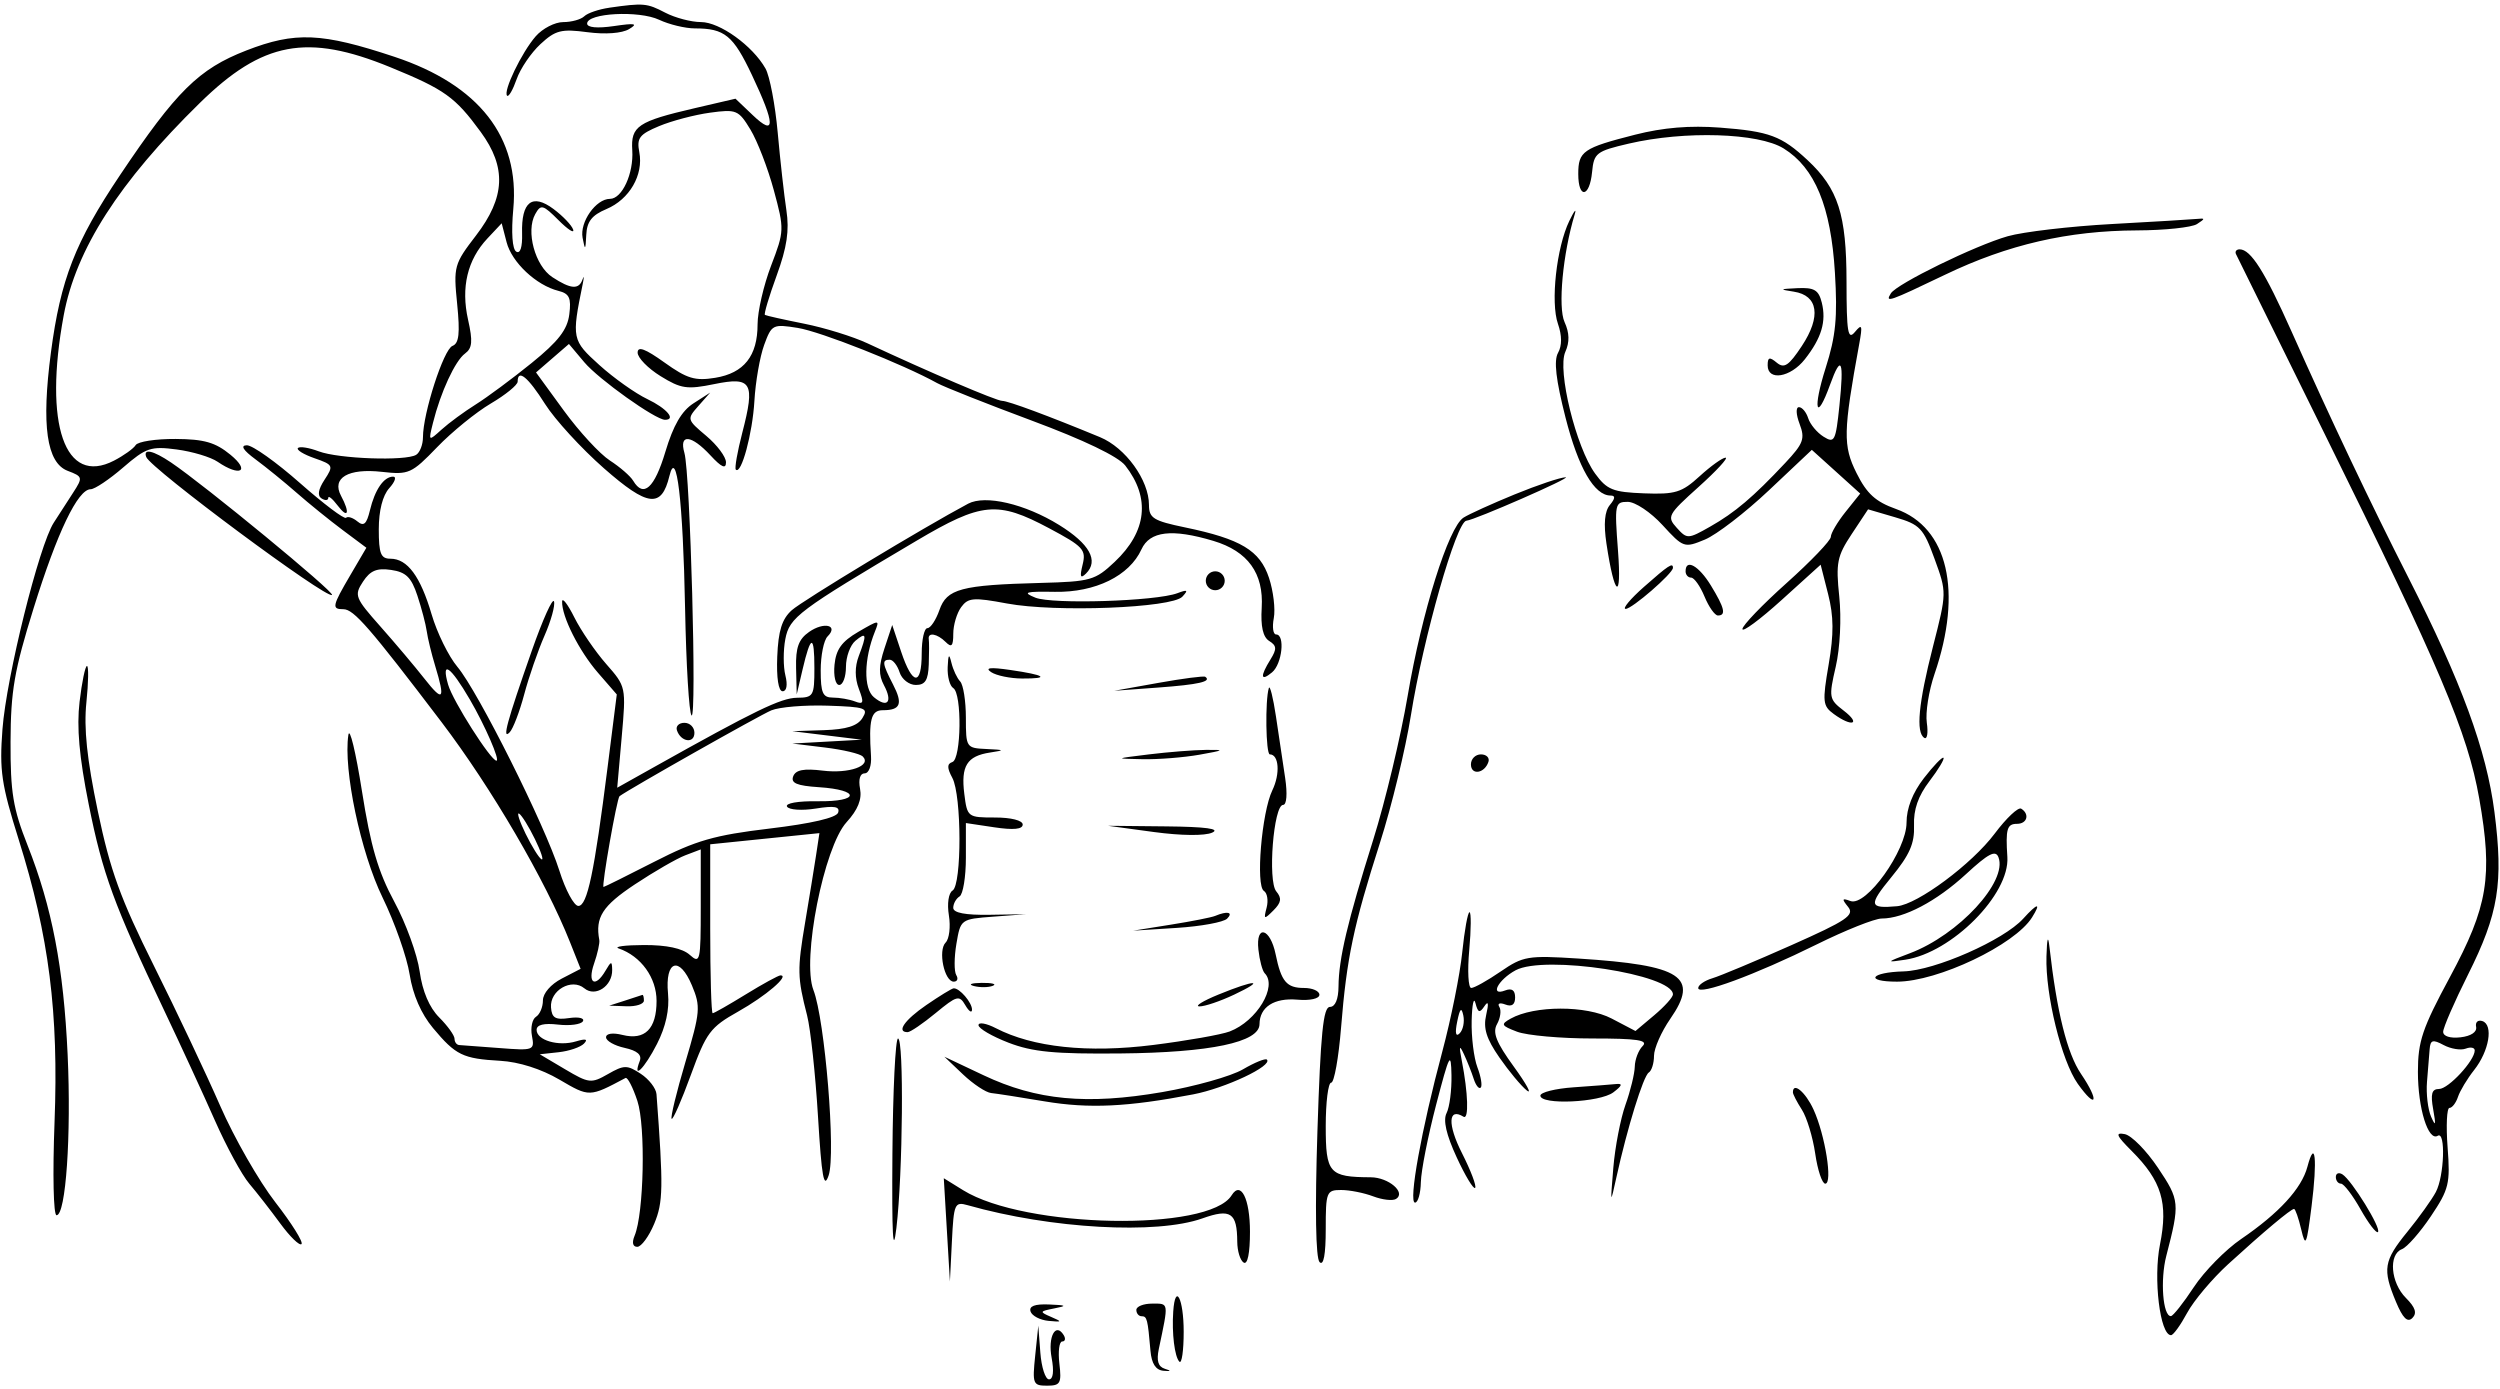 <svg height="220" viewBox="0 0 396 220" width="396" xmlns="http://www.w3.org/2000/svg"><path d="m96.5.727c-1.65.235-3.427.842-3.95 1.35s-2.025.923-3.34.923c-1.314 0-3.273 1.012-4.354 2.25-2.221 2.544-5.203 8.737-4.53 9.409.243.244.921-.93 1.506-2.607.585-1.678 2.284-4.182 3.776-5.565 2.375-2.2 3.301-2.435 7.438-1.887 2.83.376 5.473.181 6.59-.485 1.482-.884.994-.983-2.386-.485-2.638.388-4.25.238-4.25-.397 0-1.672 8.208-2.103 11.404-.6 1.597.752 4.147 1.367 5.668 1.367 4.716 0 6.061 1.101 9.041 7.401 3.706 7.834 3.748 9.794.137 6.354l-2.75-2.62-6.431 1.495c-9.042 2.1-10.165 2.855-9.918 6.67.238 3.673-1.608 7.7-3.531 7.7-2.226 0-4.811 3.677-4.337 6.168.394 2.067.46 2.014.581-.466.103-2.111.887-3.114 3.193-4.084 3.657-1.538 5.896-5.411 5.209-9.008-.431-2.251.005-2.825 3.137-4.134 2.001-.836 5.625-1.792 8.055-2.125 4.183-.574 4.522-.433 6.408 2.669 1.096 1.802 2.764 6.127 3.707 9.613 1.678 6.198 1.669 6.461-.429 11.941-1.179 3.082-2.144 7.264-2.144 9.292 0 5.023-2.145 7.732-6.711 8.479-3.187.522-4.464.137-8.039-2.424-3.049-2.185-4.25-2.627-4.25-1.565 0 .815 1.638 2.493 3.641 3.731 3.226 1.994 4.193 2.137 8.488 1.257 5.958-1.22 6.514-.26 4.452 7.69-.779 3.005-1.242 5.639-1.027 5.853.865.866 2.647-5.724 2.944-10.887.174-3.025.869-7.01 1.544-8.856 1.186-3.242 1.368-3.334 5.326-2.701 3.622.579 16.716 5.764 22.088 8.746 1.076.597 7.822 3.27 14.99 5.94 8.257 3.075 13.679 5.682 14.796 7.113 4.009 5.133 3.425 10.45-1.676 15.261-3.094 2.918-3.815 3.123-11.682 3.332-12.689.337-14.906.929-16.079 4.295-.55 1.578-1.407 2.87-1.903 2.87s-.902 1.8-.902 4c0 5.21-1.467 5.097-3.253-.25l-1.42-4.25-1.225 3.701c-.927 2.801-.947 4.22-.082 5.836 1.425 2.663.56 3.69-1.6 1.897-1.653-1.373-1.58-6.035.165-10.383.768-1.915.722-1.914-2.652.048-2.602 1.515-3.509 2.773-3.746 5.2-.176 1.791.155 3.201.75 3.201.584 0 1.063-1.295 1.063-2.878 0-1.582.675-3.437 1.5-4.122 1.757-1.459 1.847-1.043.525 2.435-.638 1.677-.631 3.47.018 5.179.842 2.214.749 2.52-.606 2-.88-.338-2.464-.614-3.519-.614-1.593 0-1.918-.728-1.918-4.3 0-2.365.489-4.789 1.087-5.387 1.792-1.792-.565-2.367-2.924-.715-1.669 1.169-2.14 2.473-2.063 5.709l.101 4.193.923-3.941c1.304-5.561 1.876-5.629 1.876-.226 0 4.418-.147 4.668-2.75 4.693-2.533.025-6.683 2.036-22.616 10.963l-5.867 3.287.708-7.999c.706-7.971.698-8.011-2.449-11.595-1.737-1.978-4.01-5.303-5.052-7.389s-1.912-3.216-1.934-2.511c-.073 2.36 2.68 7.829 5.684 11.291l2.975 3.427-1.453 11.5c-2.118 16.771-3.219 22-4.634 22-.686 0-2.038-2.509-3.004-5.575-2.262-7.177-12.883-28.41-16.157-32.3-1.386-1.648-3.224-5.388-4.083-8.311-1.772-6.026-3.835-8.814-6.523-8.814-1.53 0-1.845-.797-1.845-4.671 0-2.944.612-5.348 1.655-6.5.91-1.006 1.19-1.829.622-1.829-1.477 0-2.895 2.057-3.68 5.338-.523 2.186-.978 2.59-1.98 1.759-.716-.594-1.526-.855-1.801-.58s-3.563-2.204-7.306-5.508c-3.744-3.305-7.527-5.995-8.408-5.977-1.068.021-.601.771 1.398 2.248 1.65 1.22 4.575 3.599 6.5 5.288 1.925 1.69 5.195 4.337 7.268 5.884l3.767 2.812-2.517 4.296c-2.913 4.971-3.01 5.44-1.122 5.44 1.641 0 4.165 2.903 15.547 17.885 7.892 10.388 16.463 25.068 20.346 34.847l1.681 4.232-2.985 1.544c-1.737.898-2.985 2.344-2.985 3.459 0 1.053-.492 2.219-1.094 2.591s-.892 1.737-.644 3.032c.437 2.287.286 2.344-5.156 1.922-3.083-.239-5.944-.452-6.356-.474-.412-.021-.75-.468-.75-.993s-1.089-2.043-2.42-3.374c-1.572-1.572-2.66-4.128-3.105-7.295-.376-2.682-2.184-7.653-4.018-11.048-2.563-4.746-3.746-8.787-5.121-17.5-.983-6.23-1.952-10.242-2.153-8.914-.826 5.46 1.945 18.636 5.417 25.757 1.923 3.945 3.852 9.425 4.287 12.179.511 3.232 1.824 6.244 3.702 8.492 3.603 4.313 4.709 4.852 10.657 5.192 2.959.169 6.485 1.29 9.364 2.977 4.772 2.797 4.73 2.798 10.471-.256.32-.17 1.167 1.467 1.883 3.637 1.325 4.015 1.038 17.818-.445 21.358-.453 1.081-.29 1.75.425 1.75.637 0 1.843-1.64 2.681-3.645 1.428-3.419 1.469-5.708.365-20.534-.069-.924-1.194-2.38-2.501-3.236-2.155-1.412-2.636-1.408-5.182.048-2.659 1.521-3.018 1.481-6.807-.764l-4-2.369 3-.327c1.65-.18 3.45-.793 4-1.362.685-.709.29-.821-1.25-.356-2.784.841-6.25-.169-6.25-1.822 0-.81 1.156-1.096 3.382-.837 1.86.218 3.636-.016 3.947-.519.311-.504-.662-.735-2.163-.515-2.19.322-2.759-.009-2.885-1.679-.204-2.708 3.27-4.701 5.283-3.03 1.744 1.448 4.454-.352 4.406-2.925-.027-1.428-.156-1.413-1.05.122-1.638 2.812-2.916 2.036-1.82-1.107.548-1.571.921-3.258.829-3.75-.665-3.575.497-5.393 5.622-8.796 3.053-2.027 6.653-4.104 8-4.616l2.449-.931v9.13c0 8.625-.097 9.043-1.75 7.563-1.147-1.026-3.646-1.559-7.25-1.546-3.025.01-4.825.253-4 .538 3.541 1.226 6 4.634 6 8.317 0 4.433-1.849 6.275-5.404 5.383-1.535-.385-2.596-.231-2.596.377 0 .566 1.324 1.32 2.943 1.675 2.005.441 2.768 1.104 2.393 2.08-1.195 3.115.745 1.195 2.735-2.707 1.394-2.731 1.988-5.446 1.746-7.979-.501-5.258 1.804-6.033 3.791-1.277 1.396 3.342 1.326 4.164-1.047 12.165-1.399 4.72-2.377 8.749-2.172 8.954s1.575-2.923 3.045-6.952c2.448-6.712 3.073-7.55 7.479-10.027 4.377-2.46 8.221-5.744 6.724-5.744-.334 0-2.801 1.35-5.483 3-2.681 1.65-5.05 3-5.265 3-.214 0-.389-6.021-.389-13.38v-13.38l8.649-.885 8.649-.885-.532 3.515c-.293 1.933-1.07 6.702-1.726 10.598-1.269 7.534-1.245 8.724.308 14.773.544 2.121 1.32 9.321 1.725 16 .586 9.668.93 11.568 1.69 9.319 1.154-3.418-.591-24.649-2.413-29.347-1.868-4.819 1.651-22.645 5.25-26.593 1.79-1.964 2.455-3.613 2.134-5.294-.284-1.484 0-2.441.725-2.441.677 0 1.113-1.187 1.01-2.75-.38-5.764.002-7.25 1.864-7.25 2.82 0 3.219-.999 1.627-4.077-1.708-3.303-1.791-3.923-.527-3.923.513 0 1.218.9 1.567 2s1.504 2 2.567 2c1.49 0 1.96-.745 2.051-3.25.066-1.787.066-3.588 0-4-.181-1.148 1.339-.893 2.682.45.933.933 1.2.642 1.2-1.309 0-1.38.563-3.276 1.25-4.214 1.106-1.508 1.943-1.575 7.25-.582 7.668 1.434 26.124.717 27.788-1.08.979-1.058.828-1.164-.788-.551-3.361 1.275-19.831 1.792-22.5.707-2.104-.856-1.614-1.002 3.102-.921 6.41.109 11.795-2.533 13.705-6.725 1.319-2.896 4.837-3.311 11.395-1.346 5.468 1.638 7.991 5.132 7.655 10.599-.182 2.957.199 4.64 1.188 5.256 1.194.743 1.231 1.267.205 2.922-1.681 2.712-1.577 3.56.25 2.044 1.593-1.322 2.091-6 .639-6-.474 0-.639-1.163-.368-2.583.272-1.421-.068-4.288-.756-6.371-1.435-4.348-4.459-6.166-13.312-8.004-5.002-1.038-5.703-1.475-5.703-3.556 0-3.93-3.71-9.063-7.762-10.739-8.192-3.387-14.555-5.747-15.495-5.747-.916 0-11.578-4.555-21.36-9.126-2.265-1.058-6.765-2.452-10-3.098-3.236-.645-6.033-1.272-6.217-1.392s.654-2.927 1.861-6.238c1.631-4.472 2.027-7.129 1.541-10.333-.36-2.372-.98-7.913-1.377-12.313-.398-4.4-1.268-8.964-1.934-10.142-2.042-3.611-7.247-7.358-10.219-7.358-1.545 0-4.098-.672-5.674-1.494-2.889-1.507-3.424-1.554-8.864-.779m-57.5 6.78c-7.504 2.914-11.074 6.44-19.991 19.743-7.112 10.61-9.412 16.514-10.94 28.085-1.525 11.553-.684 17.481 2.66 18.752 2.381.905 2.416 1.044.876 3.428-.883 1.367-2.272 3.519-3.087 4.782-2.328 3.608-7.498 24.423-8.124 32.703-.495 6.563-.174 8.75 2.572 17.5 4.809 15.327 6.339 27.386 5.676 44.75-.315 8.26-.175 14.75.318 14.75 1.472 0 2.347-12.683 1.756-25.443-.64-13.809-2.464-23.333-6.353-33.172-2.3-5.821-2.716-8.353-2.689-16.385.026-8.05.584-11.277 3.65-21.144 3.735-12.02 7.011-18.856 9.036-18.856.639 0 2.957-1.551 5.15-3.447 3.633-3.139 4.39-3.393 8.489-2.851 2.476.328 5.389 1.204 6.474 1.947 3.56 2.438 5.237 1.513 2.027-1.118-2.389-1.958-4.159-2.466-8.691-2.495-3.13-.02-5.971.417-6.313.971-.343.554-1.89 1.662-3.438 2.463-7.788 4.028-11.163-5.713-7.969-22.996 1.935-10.466 8.77-21.131 21.584-33.68 9.929-9.722 16.979-11.043 30.147-5.646 8.637 3.54 10.271 4.709 14.326 10.252 4.112 5.619 3.896 10.363-.746 16.41-3.474 4.525-3.579 4.906-2.984 10.827.471 4.686.295 6.26-.742 6.658-1.398.536-4.674 10.674-4.674 14.462 0 1.169-.485 2.424-1.077 2.79-1.645 1.017-12.309.637-15.431-.55-1.523-.579-3.005-.817-3.293-.529-.288.287.885 1.014 2.605 1.614 2.998 1.045 3.066 1.187 1.608 3.412-1.013 1.547-1.169 2.538-.466 2.972.58.359 1.054.314 1.054-.098 0-.413.661.123 1.468 1.191 1.67 2.207 2.025 1.231.553-1.52-1.518-2.836 1.143-4.393 6.481-3.792 4.258.48 4.702.281 8.742-3.908 2.341-2.427 6.168-5.541 8.506-6.918 2.338-1.378 4.25-2.936 4.25-3.463 0-2.077 1.631-.747 4.336 3.535 1.56 2.469 5.759 7.055 9.332 10.192 6.952 6.104 9.124 6.359 10.369 1.22 1.134-4.679 2.157 3.947 2.482 20.927.171 8.983.633 16.633 1.025 17 .858.804-.206-38.374-1.13-41.582-.887-3.083 1.085-2.894 4.134.396 1.753 1.892 2.452 2.202 2.452 1.089 0-.857-1.405-2.739-3.121-4.183-3.079-2.591-3.096-2.655-1.25-4.744l1.871-2.118-2.658 1.71c-1.865 1.2-3.191 3.485-4.44 7.655-1.731 5.779-3.468 7.346-5.102 4.602-.44-.738-2.1-2.18-3.688-3.205s-4.871-4.583-7.296-7.907l-4.407-6.045 2.606-2.254 2.607-2.255 2.441 2.902c2.263 2.689 11.265 9.107 12.775 9.107 1.819 0 .271-1.816-2.794-3.278-1.901-.906-5.322-3.334-7.603-5.395-4.346-3.926-4.401-4.192-2.637-12.827.225-1.1.216-1.437-.021-.75-.573 1.668-1.857 1.575-4.791-.347-2.742-1.797-4.226-7.27-2.706-9.985.892-1.594 1.214-1.509 3.698.975 1.496 1.496 2.534 2.16 2.305 1.475-.228-.686-1.625-2.15-3.105-3.254-3.375-2.521-5.124-1.157-4.981 3.882.061 2.161-.294 3.257-.928 2.865-.626-.387-.808-3.026-.466-6.748 1.046-11.369-5.417-19.651-18.808-24.105-11.547-3.841-15.73-4.019-23.501-1.001m219.993 13.337c-8.23 2.094-8.993 2.622-8.993 6.215 0 3.988 1.795 3.749 2.187-.291.293-3.029.659-3.313 5.813-4.514 8.867-2.066 20.534-1.705 24.52.758 4.964 3.068 7.502 9.21 8.134 19.68.428 7.089.144 10.028-1.456 15.058-2.095 6.586-1.522 8.799.693 2.675 1.773-4.903 2.23-3.872 1.476 3.335-.589 5.641-.774 6.003-2.513 4.917-1.032-.645-2.127-1.961-2.433-2.925-.305-.963-.964-1.752-1.464-1.752-.517 0-.472 1.145.105 2.664.887 2.333.605 3.098-2.275 6.168-5.07 5.405-7.968 7.863-11.896 10.091-3.512 1.991-3.654 1.996-5.289.19-1.597-1.765-1.426-2.086 3.467-6.485 2.831-2.545 4.749-4.628 4.262-4.628s-2.33 1.32-4.097 2.933c-2.841 2.595-3.858 2.908-8.825 2.719-4.931-.189-5.874-.57-7.739-3.131-3.026-4.153-6.022-16.378-4.723-19.271.7-1.559.663-3.012-.12-4.73-1.069-2.347-.272-10.834 1.598-17.02.333-1.1-.046-.65-.843 1-2.03 4.207-2.992 12.885-1.805 16.289.653 1.876.66 3.466.017 4.614-.69 1.234-.339 4.262 1.188 10.249 2.036 7.983 4.56 12.348 7.14 12.348.779 0 .744.457-.114 1.491-.838 1.01-1.013 2.989-.542 6.132 1.274 8.494 2.441 9.214 1.828 1.127-.563-7.428-.499-7.75 1.546-7.75 1.18 0 3.64 1.644 5.505 3.68 3.301 3.602 3.443 3.65 6.71 2.297 1.835-.76 6.397-4.269 10.138-7.798l6.802-6.416 3.833 3.462 3.832 3.463-2.325 2.906c-1.279 1.598-2.327 3.377-2.33 3.952-.003.576-3.155 3.867-7.005 7.314s-7 6.726-7 7.287c0 .562 2.789-1.503 6.197-4.587l6.197-5.608 1.187 4.677c.891 3.51.912 6.284.083 11.126-1.014 5.917-.947 6.565.807 7.847 2.9 2.121 4.386 1.628 1.584-.525-2.344-1.802-2.396-2.088-1.266-6.985.679-2.938.914-7.644.554-11.086-.558-5.34-.347-6.401 1.969-9.902l2.595-3.92 4.296 1.26c3.932 1.153 4.462 1.712 6.236 6.586 1.939 5.325 1.939 5.326-.253 13.898-2.301 8.997-2.738 13.613-1.367 14.46.451.279.627-.802.392-2.401-.234-1.599.312-5.063 1.215-7.697 4.491-13.109 2.136-23.229-6.085-26.156-3.244-1.155-4.623-2.408-6.263-5.692-2.164-4.332-2.118-6.536.425-20.442.548-2.992.449-3.269-.681-1.908-1.115 1.343-1.323.089-1.33-8-.008-10.609-1.322-14.699-6.173-19.22-4.114-3.835-6.043-4.554-13.819-5.149-4.806-.367-9.039-.016-13.507 1.121m75.507 14.149c-6.6.363-14.011 1.231-16.468 1.931-5.162 1.468-17.582 7.54-18.517 9.051-.955 1.547-.385 1.35 8.639-2.977 9.925-4.76 19.433-6.951 30.346-6.996 4.4-.018 8.675-.469 9.5-1.002 1.333-.862 1.333-.953 0-.818-.825.084-6.9.449-13.5.811m-257.289 2.283c-3.173 3.377-4.216 7.757-3.066 12.876.769 3.421.67 4.51-.486 5.356-1.559 1.139-3.872 6.142-5.07 10.965-.738 2.968-.735 2.969 1.363 1.071 1.155-1.046 3.589-2.834 5.408-3.973s5.806-4.096 8.86-6.571c4.226-3.425 5.65-5.263 5.959-7.694.331-2.604.013-3.292-1.724-3.728-3.515-.882-7.38-4.511-8.208-7.705l-.778-3.001zm276.969 2.474c.191.413 6.57 13.35 14.177 28.75 18.144 36.734 22.524 47.074 24.358 57.5 2.167 12.318 1.385 17.09-4.634 28.254-4.385 8.135-5.081 10.195-5.081 15.039 0 5.78 1.638 11.048 3.146 10.117 1.274-.788 1.031 6.386-.301 8.906-.636 1.201-2.661 4.03-4.5 6.287-3.768 4.622-3.983 5.934-1.822 11.106 1.088 2.604 1.831 3.337 2.6 2.568s.477-1.677-1.023-3.177c-2.421-2.421-2.787-6.899-.631-7.726.807-.31 2.873-2.659 4.59-5.219 2.863-4.27 3.082-5.171 2.646-10.905-.261-3.437-.129-6.25.294-6.25.422 0 1.029-.787 1.348-1.75s1.469-2.875 2.557-4.25c2.381-3.012 3.083-7.148 1.315-7.751-.705-.24-1.155.168-1 .907.17.815-.803 1.469-2.469 1.66-1.637.189-2.75-.165-2.75-.874 0-.654 1.772-4.73 3.937-9.057 4.839-9.667 5.628-14.519 4.188-25.747-1.255-9.791-5.234-20.628-13.634-37.138-6.042-11.876-12.301-25.061-18.513-39-4.219-9.465-6.453-13-8.216-13-.511 0-.773.337-.582.75m-70.032 5.956c3.864.594 4.353 3.938 1.261 8.611-2.069 3.126-2.795 3.608-3.97 2.632-1.151-.955-1.439-.869-1.439.429 0 2.52 3.611 1.931 5.886-.96 2.65-3.37 3.436-5.999 2.685-8.99-.499-1.989-1.193-2.401-3.84-2.278-2.874.133-2.938.195-.583.556m-260.981 26.188c.682 1.829 28.665 22.607 29.424 21.848.435-.434-20.196-17.41-25.503-20.985-2.829-1.906-4.443-2.261-3.921-.863m216.772 5.919c-3.608 1.478-7.261 3.137-8.119 3.687-2.375 1.523-6.6 15.001-8.835 28.185-1.102 6.498-3.558 16.765-5.457 22.815-4.099 13.061-5.47 18.854-5.504 23.25-.015 2.04-.524 3.25-1.366 3.25-1.056 0-1.477 4.206-1.976 19.724-.399 12.379-.271 20.087.342 20.7.635.635.976-1.19.976-5.224 0-5.902.117-6.2 2.435-6.2 1.339 0 3.627.453 5.084 1.007s3.083.739 3.613.411c1.635-1.01-1.174-3.417-4.004-3.432-6.605-.034-7.128-.628-7.128-8.103 0-3.785.388-6.883.862-6.883.475 0 1.181-3.937 1.569-8.75.888-11.005 1.963-16.113 6.16-29.25 1.845-5.775 4.051-14.868 4.902-20.208 1.957-12.278 7.213-30.696 8.792-30.807 1.274-.09 16.819-6.895 15.715-6.88-.825.011-4.452 1.23-8.061 2.708m-86.587 1.478c-6.955 3.701-26.223 15.339-27.931 16.871-1.556 1.396-2.136 3.249-2.302 7.352-.136 3.37.191 5.486.849 5.486.643 0 .819-1 .441-2.507-.346-1.378-.351-3.966-.011-5.75.659-3.463 2.048-4.504 20.803-15.597 10.319-6.102 12.789-6.335 20.974-1.972 5.408 2.882 5.896 3.41 5.319 5.75-.482 1.953-.354 2.299.529 1.432 2.063-2.026.58-4.707-4.257-7.697-5.403-3.341-11.699-4.812-14.414-3.368m-95.851 12.348c-1.422 2.17-1.274 2.55 2.748 7.089 2.338 2.637 5.484 6.365 6.99 8.284 2.975 3.789 3.334 3.362 1.7-2.019-.583-1.921-1.185-4.393-1.337-5.493s-.819-3.639-1.482-5.643c-.96-2.904-1.803-3.73-4.161-4.076-2.266-.333-3.307.101-4.458 1.858m202.916.819c-2.155 1.902-3.467 3.475-2.917 3.496.979.036 7.5-5.619 7.5-6.505 0-.876-.712-.409-4.583 3.009m6.583-2.458c0 .55.395 1 .879 1 .483 0 1.438 1.35 2.121 3s1.638 3 2.121 3c1.34 0 1.062-1.187-1.11-4.75-1.912-3.136-4.011-4.314-4.011-2.25m-76 1.5c0 .825.675 1.5 1.5 1.5s1.5-.675 1.5-1.5-.675-1.5-1.5-1.5-1.5.675-1.5 1.5m-106.753 11.066c-3.974 11.341-4.757 14.23-3.507 12.934.531-.55 1.564-3.25 2.297-6 .732-2.75 2.179-6.934 3.215-9.297 1.036-2.364 1.713-4.809 1.504-5.434-.208-.625-1.787 2.884-3.509 7.797m65.869 2.625c-.064 1.48.334 2.969.884 3.309 1.402.866 1.275 11.242-.143 11.714-.858.286-.858.915 0 2.518 1.482 2.77 1.508 16.924.033 17.836-.639.395-.886 2.07-.582 3.941.29 1.79.058 3.725-.517 4.3-1.239 1.239-.21 6.191 1.287 6.191.572 0 .752-.467.399-1.037-.352-.57-.343-2.798.021-4.952.659-3.897.686-3.918 5.832-4.305l5.17-.389-5.752.092c-3.835.061-5.751-.306-5.75-1.1.001-.655.452-1.469 1.002-1.809s1-3.094 1-6.12v-5.503l4.5.675c3.043.457 4.5.315 4.5-.438 0-.649-1.832-1.114-4.391-1.114-4.323 0-4.397-.057-4.86-3.75-.554-4.416.421-5.982 4.074-6.541 2.402-.367 2.344-.425-.573-.559-3.194-.147-3.25-.232-3.25-4.95 0-2.64-.406-5.227-.903-5.75s-1.119-1.85-1.384-2.95c-.371-1.542-.508-1.383-.597.691m-137.507 5.478c-.475 4.045-.06 8.698 1.449 16.25 2.202 11.015 3.978 15.866 11.924 32.581 2.615 5.5 6.246 13.375 8.068 17.5s4.27 8.625 5.438 10c1.169 1.375 3.383 4.217 4.92 6.316 1.537 2.098 3.047 3.562 3.356 3.253s-1.557-3.291-4.148-6.627c-2.59-3.336-6.518-10.2-8.727-15.254-2.21-5.053-6.935-15.038-10.501-22.188-5.309-10.648-6.917-15.081-8.888-24.5-1.728-8.264-2.238-13.118-1.81-17.25.327-3.162.368-5.75.09-5.75-.277 0-.804 2.551-1.171 5.669m58.38-2.706c.737 2.568 6.759 12.037 7.656 12.037.609 0-1.825-5.597-4.219-9.698-3.097-5.308-4.577-6.314-3.437-2.339m86.011-1.993c.825.55 3.037 1.006 4.917 1.015 4.483.02 3.684-.547-1.917-1.36-3.145-.457-4.048-.353-3 .345m26.5 1.702-7 1.254 6.967-.513c6.413-.472 8.522-.955 7.45-1.704-.229-.16-3.567.273-7.417.963m17.485.828c-.603 1.954-.474 10.494.158 10.497 1.454.007 1.667 3.081.396 5.702-1.682 3.466-2.655 15.111-1.332 15.929.532.329.726 1.52.431 2.648-.493 1.887-.407 1.922 1.077.438 1.251-1.251 1.352-1.929.449-3.016-1.378-1.661-.426-13.698 1.083-13.698.566 0 .701-1.754.328-4.25-.349-2.338-1.005-6.725-1.458-9.75-.452-3.025-.962-5.05-1.132-4.5m-78.796 3.523c-1.822.755-22.526 12.461-24.053 13.6-.412.307-2.887 14.377-2.529 14.377.127 0 3.755-1.801 8.062-4.003 6.602-3.375 9.467-4.199 18.252-5.25 6.629-.793 10.575-1.712 10.843-2.524.316-.959-.566-1.118-3.546-.642-2.182.349-4.227.213-4.545-.302-.335-.541 1.722-.903 4.874-.857 6.648.095 6.797-1.791.176-2.225-3.497-.229-4.488-.646-4.077-1.718.395-1.028 1.679-1.275 4.699-.904 4.161.512 7.785-.779 6.315-2.249-.431-.43-3.118-1.066-5.971-1.413l-5.189-.631 5.5-.304 5.5-.304-5.5-.674-5.5-.674 5.009-.163c3.564-.116 5.325-.668 6.101-1.913.994-1.593.501-1.769-5.509-1.967-3.631-.12-7.641.213-8.912.74m-14.96 3.165c.618 1.854 2.771 2.161 2.771.395 0-.87-.713-1.583-1.583-1.583-.871 0-1.406.534-1.188 1.188m74.771 3.812c-5.498.674-5.498.674-1 .763 2.475.049 6.525-.272 9-.712 3.991-.71 4.104-.796 1-.763-1.925.021-5.975.341-9 .712m51 1.583c0 1.766 2.153 1.459 2.771-.395.218-.654-.317-1.188-1.188-1.188-.87 0-1.583.713-1.583 1.583m71.75 2.183c-1.792 2.317-2.75 4.769-2.75 7.036 0 4.417-6.397 13.358-8.89 12.425-1.335-.498-1.398-.34-.371.925 1.067 1.315-.185 2.161-9 6.08-5.631 2.505-11.251 4.857-12.489 5.228s-2.25 1.07-2.25 1.554c0 1.235 8.997-2.079 18.782-6.918 4.555-2.253 9.182-4.096 10.282-4.096 3.51 0 8.681-2.724 13.363-7.039 3.545-3.268 4.676-3.856 5.132-2.667 1.478 3.85-6.314 12.297-14.022 15.203-3.809 1.437-3.851 1.495-.74 1.028 7.371-1.105 16.564-10.351 16.173-16.266-.293-4.445-.057-5.259 1.53-5.259 1.614 0 2.038-1.55.657-2.403-.463-.286-2.351 1.493-4.195 3.954-3.607 4.813-12.203 11.207-15.462 11.5-4.455.4-4.561-.139-.907-4.6 2.906-3.546 3.697-5.349 3.591-8.186-.095-2.519.656-4.677 2.44-7.017 1.418-1.859 2.42-3.528 2.227-3.709s-1.589 1.271-3.101 3.227m-222.666 5.734c0 .55.862 2.575 1.916 4.5s1.916 3.05 1.916 2.5-.862-2.575-1.916-4.5-1.916-3.05-1.916-2.5m100.691 2.797c4.326.586 8.072.625 9.241.095 1.335-.606-.996-.922-7.276-.987l-9.24-.095zm137.703 13.728c-3.082 3.405-13.988 8.212-18.946 8.349-5.266.147-6.215 1.626-1.043 1.626 6.448 0 18.666-5.816 21.393-10.183 1.499-2.399.871-2.307-1.404.208m-128.001-.438c-.562.235-3.712.858-7 1.382l-5.977.955 6.929-.441c3.811-.243 7.389-.901 7.95-1.462 1.028-1.028.049-1.252-1.902-.434m39.148 5.764c-.357 3.493-1.783 10.581-3.167 15.75-3.297 12.314-5.388 23.899-4.314 23.899.471 0 .887-1.463.925-3.25s1.126-7.3 2.418-12.25c2.108-8.075 2.358-8.556 2.431-4.684.045 2.373-.304 5.073-.775 6-.578 1.135-.057 3.419 1.597 7.003 1.35 2.926 2.666 5.108 2.925 4.85.258-.259-.681-2.741-2.088-5.517-2.308-4.556-2.19-7.267.251-5.758.864.534.73-3.742-.279-8.894-.46-2.348-.384-2.565.348-1 .515 1.1 1.209 2.852 1.543 3.893s.834 1.666 1.112 1.389c.277-.278.041-1.721-.524-3.208s-.976-4.812-.912-7.389.334-3.832.601-2.79c.393 1.535.662 1.63 1.415.5.624-.938.717-.484.283 1.384-.488 2.097.025 3.749 2.09 6.728 1.505 2.171 3.458 4.521 4.34 5.22.882.7-.035-.987-2.038-3.749-2.813-3.878-3.421-5.417-2.67-6.758.534-.955.699-2.177.365-2.716-.345-.558.063-.724.946-.386 1.031.396 1.552.02 1.552-1.118 0-1.153-.518-1.515-1.584-1.106-2.493.957-1.11-1.704 1.663-3.199 4.581-2.468 24.921.653 24.921 3.825 0 .441-1.336 1.926-2.968 3.3l-2.968 2.497-3.782-1.981c-3.998-2.093-12.227-2.085-15.983.016-1.619.907-1.518 1.114 1.016 2.078 1.548.588 6.926 1.07 11.95 1.07 7.105 0 8.868.267 7.935 1.2-.66.66-1.22 2.122-1.244 3.25s-.687 3.85-1.474 6.05c-.786 2.2-1.654 6.7-1.928 10-.484 5.838-.471 5.879.489 1.5 1.706-7.777 4.269-16.075 5.13-16.607.455-.281.827-1.473.827-2.648 0-1.176 1.161-3.812 2.579-5.859 4.629-6.679 1.855-8.496-14.579-9.549-7.972-.511-8.736-.383-12.294 2.059-2.087 1.432-4.182 2.604-4.656 2.604-.473 0-.616-2.7-.316-6 .299-3.3.318-6 .043-6s-.794 2.858-1.152 6.351m-32.288-.431c.185 1.699.636 3.386 1 3.751 2.068 2.068-1.254 7.586-5.549 9.22-1.328.504-6.782 1.467-12.122 2.139-10.338 1.302-19.052.373-24.903-2.653-1.52-.785-2.763-1.004-2.763-.485 0 .518 2.137 1.767 4.75 2.775 3.811 1.471 7.32 1.808 17.75 1.706 14.232-.138 21.992-1.771 22.012-4.631.019-2.725 2.31-4.207 6.011-3.888 2.002.172 3.477-.158 3.477-.777 0-.593-1.098-1.077-2.441-1.077-2.756 0-3.61-1.014-4.494-5.338-.852-4.165-3.172-4.796-2.728-.742m124.828 1.08c-.183 6.084 2.396 16.575 4.96 20.176 2.995 4.206 3.463 2.779.514-1.567-2.203-3.245-3.839-9.826-5-20.109-.221-1.954-.386-1.432-.474 1.5m-169.896 4.693c.973.254 2.323.237 3-.037s-.119-.481-1.769-.461-2.204.244-1.231.498m38.731 1.356c-2.475 1.013-3.825 1.855-3 1.87.825.016 3.3-.823 5.5-1.864 5.108-2.418 3.402-2.421-2.5-.006m-46.25 1.646c-3.479 2.39-4.804 4.305-2.978 4.305.425 0 2.422-1.36 4.438-3.022 3.376-2.782 3.748-2.881 4.698-1.25.567.975 1.045 1.3 1.062.722.032-1.123-2.006-3.49-2.92-3.39-.302.033-2.237 1.219-4.3 2.635m-47.75-.695-2.5.801 2.75.099c1.513.055 2.75-.35 2.75-.9s-.112-.955-.25-.9-1.375.46-2.75.9m131.825 3.326c-.373 1.825-.233 2.482.393 1.856.533-.533.793-1.805.576-2.826-.291-1.375-.543-1.123-.969.97m-89.462 20.93c-.097 12.889.088 16.336.633 11.744 1.022-8.625 1.203-30.001.254-29.994-.412.003-.812 8.215-.887 18.25m243.495-16.541c-.079.982-.267 3.308-.419 5.169-.151 1.861.14 4.336.648 5.5.717 1.643.792 1.39.338-1.134-.447-2.487-.23-3.25.923-3.25 1.491 0 5.652-4.494 5.652-6.103 0-.459-.64-.589-1.422-.289s-2.357.046-3.5-.566c-1.734-.928-2.102-.817-2.22.673m-232.313 3.977c1.625 1.54 3.63 2.867 4.455 2.95.825.082 4.65.679 8.5 1.325 6.992 1.175 13.129.885 23.5-1.111 5.112-.984 12.649-4.54 11.679-5.511-.235-.234-1.946.464-3.803 1.551-1.857 1.088-7.617 2.709-12.8 3.602-11.913 2.053-19.879 1.301-28.271-2.668l-6.214-2.939zm96.705 2.045c-2.887.202-5.25.794-5.25 1.315 0 1.521 9.421 1.097 11.559-.52 1.395-1.055 1.519-1.425.441-1.315-.825.084-3.863.318-6.75.52m34.75.798c0 .295.64 1.532 1.422 2.75s1.733 4.352 2.114 6.965c.38 2.613 1.095 4.75 1.589 4.75 1.211 0-.012-7.712-1.863-11.75-1.271-2.774-3.262-4.43-3.262-2.715m53.661 9.28c4.749 4.749 5.805 8.239 4.484 14.818-1.086 5.407.003 14.367 1.746 14.367.36 0 1.507-1.584 2.55-3.521s3.981-5.424 6.528-7.75c5.59-5.104 9.914-8.729 10.414-8.729.202 0 .712 1.463 1.133 3.25.688 2.917.856 2.539 1.643-3.698.937-7.437.571-10.871-.664-6.223-.914 3.44-4.496 7.344-10.495 11.437-2.475 1.689-5.85 5.123-7.5 7.63-1.65 2.508-3.281 4.57-3.625 4.582-1.275.045-1.717-5.728-.73-9.539 2.168-8.376 2.128-8.805-1.316-13.947-1.831-2.735-4.2-5.139-5.265-5.341-1.56-.298-1.347.22 1.097 2.664m32.339 4.126c0 .582.367 1.059.816 1.059s1.844 1.83 3.101 4.066 2.497 3.853 2.756 3.594c.566-.566-4.154-8.221-5.632-9.135-.573-.354-1.041-.166-1.041.416m-220.015 8.379.485 8.18.315-6.353c.299-6.007.436-6.32 2.515-5.731 13.176 3.732 29.905 4.67 37.168 2.083 4.473-1.593 5.49-.912 5.517 3.692.008 1.48.465 2.969 1.015 3.309.62.383 1-1.47 1-4.882 0-5.244-1.449-8.127-2.903-5.776-3.585 5.801-32.752 5.25-42.529-.803l-3.068-1.9zm35.859 12.93c-.238 3.455.217 7.173.974 7.95.375.385.682-1.753.682-4.75 0-5.241-1.336-7.824-1.656-3.2m-22.599 0c.226.688 1.501 1.355 2.833 1.483 2.181.209 2.223.147.422-.626-1.878-.805-1.848-.888.5-1.346 2.099-.41 1.965-.51-.833-.625-2.263-.092-3.201.265-2.922 1.114m16.755-.25c0 .55.375 1 .833 1 .859 0 .964.409 1.406 5.487.176 2.017.836 3.04 2.031 3.148 1.239.113 1.314.02.249-.31-1.067-.331-1.352-1.27-.957-3.148 1.573-7.475 1.617-7.177-1.043-7.177-1.385 0-2.519.45-2.519 1m-16.022 7.25c-.463 4.467-.352 4.75 1.874 4.75 2.116 0 2.324-.371 1.958-3.5-.225-1.925-.022-3.5.45-3.5s.575-.457.23-1.016c-1.28-2.071-2.53.283-1.909 3.594.401 2.137.246 3.422-.412 3.422-.58 0-1.199-1.912-1.376-4.25l-.322-4.25z" fill-rule="evenodd" transform="translate(0 .5)"/></svg>